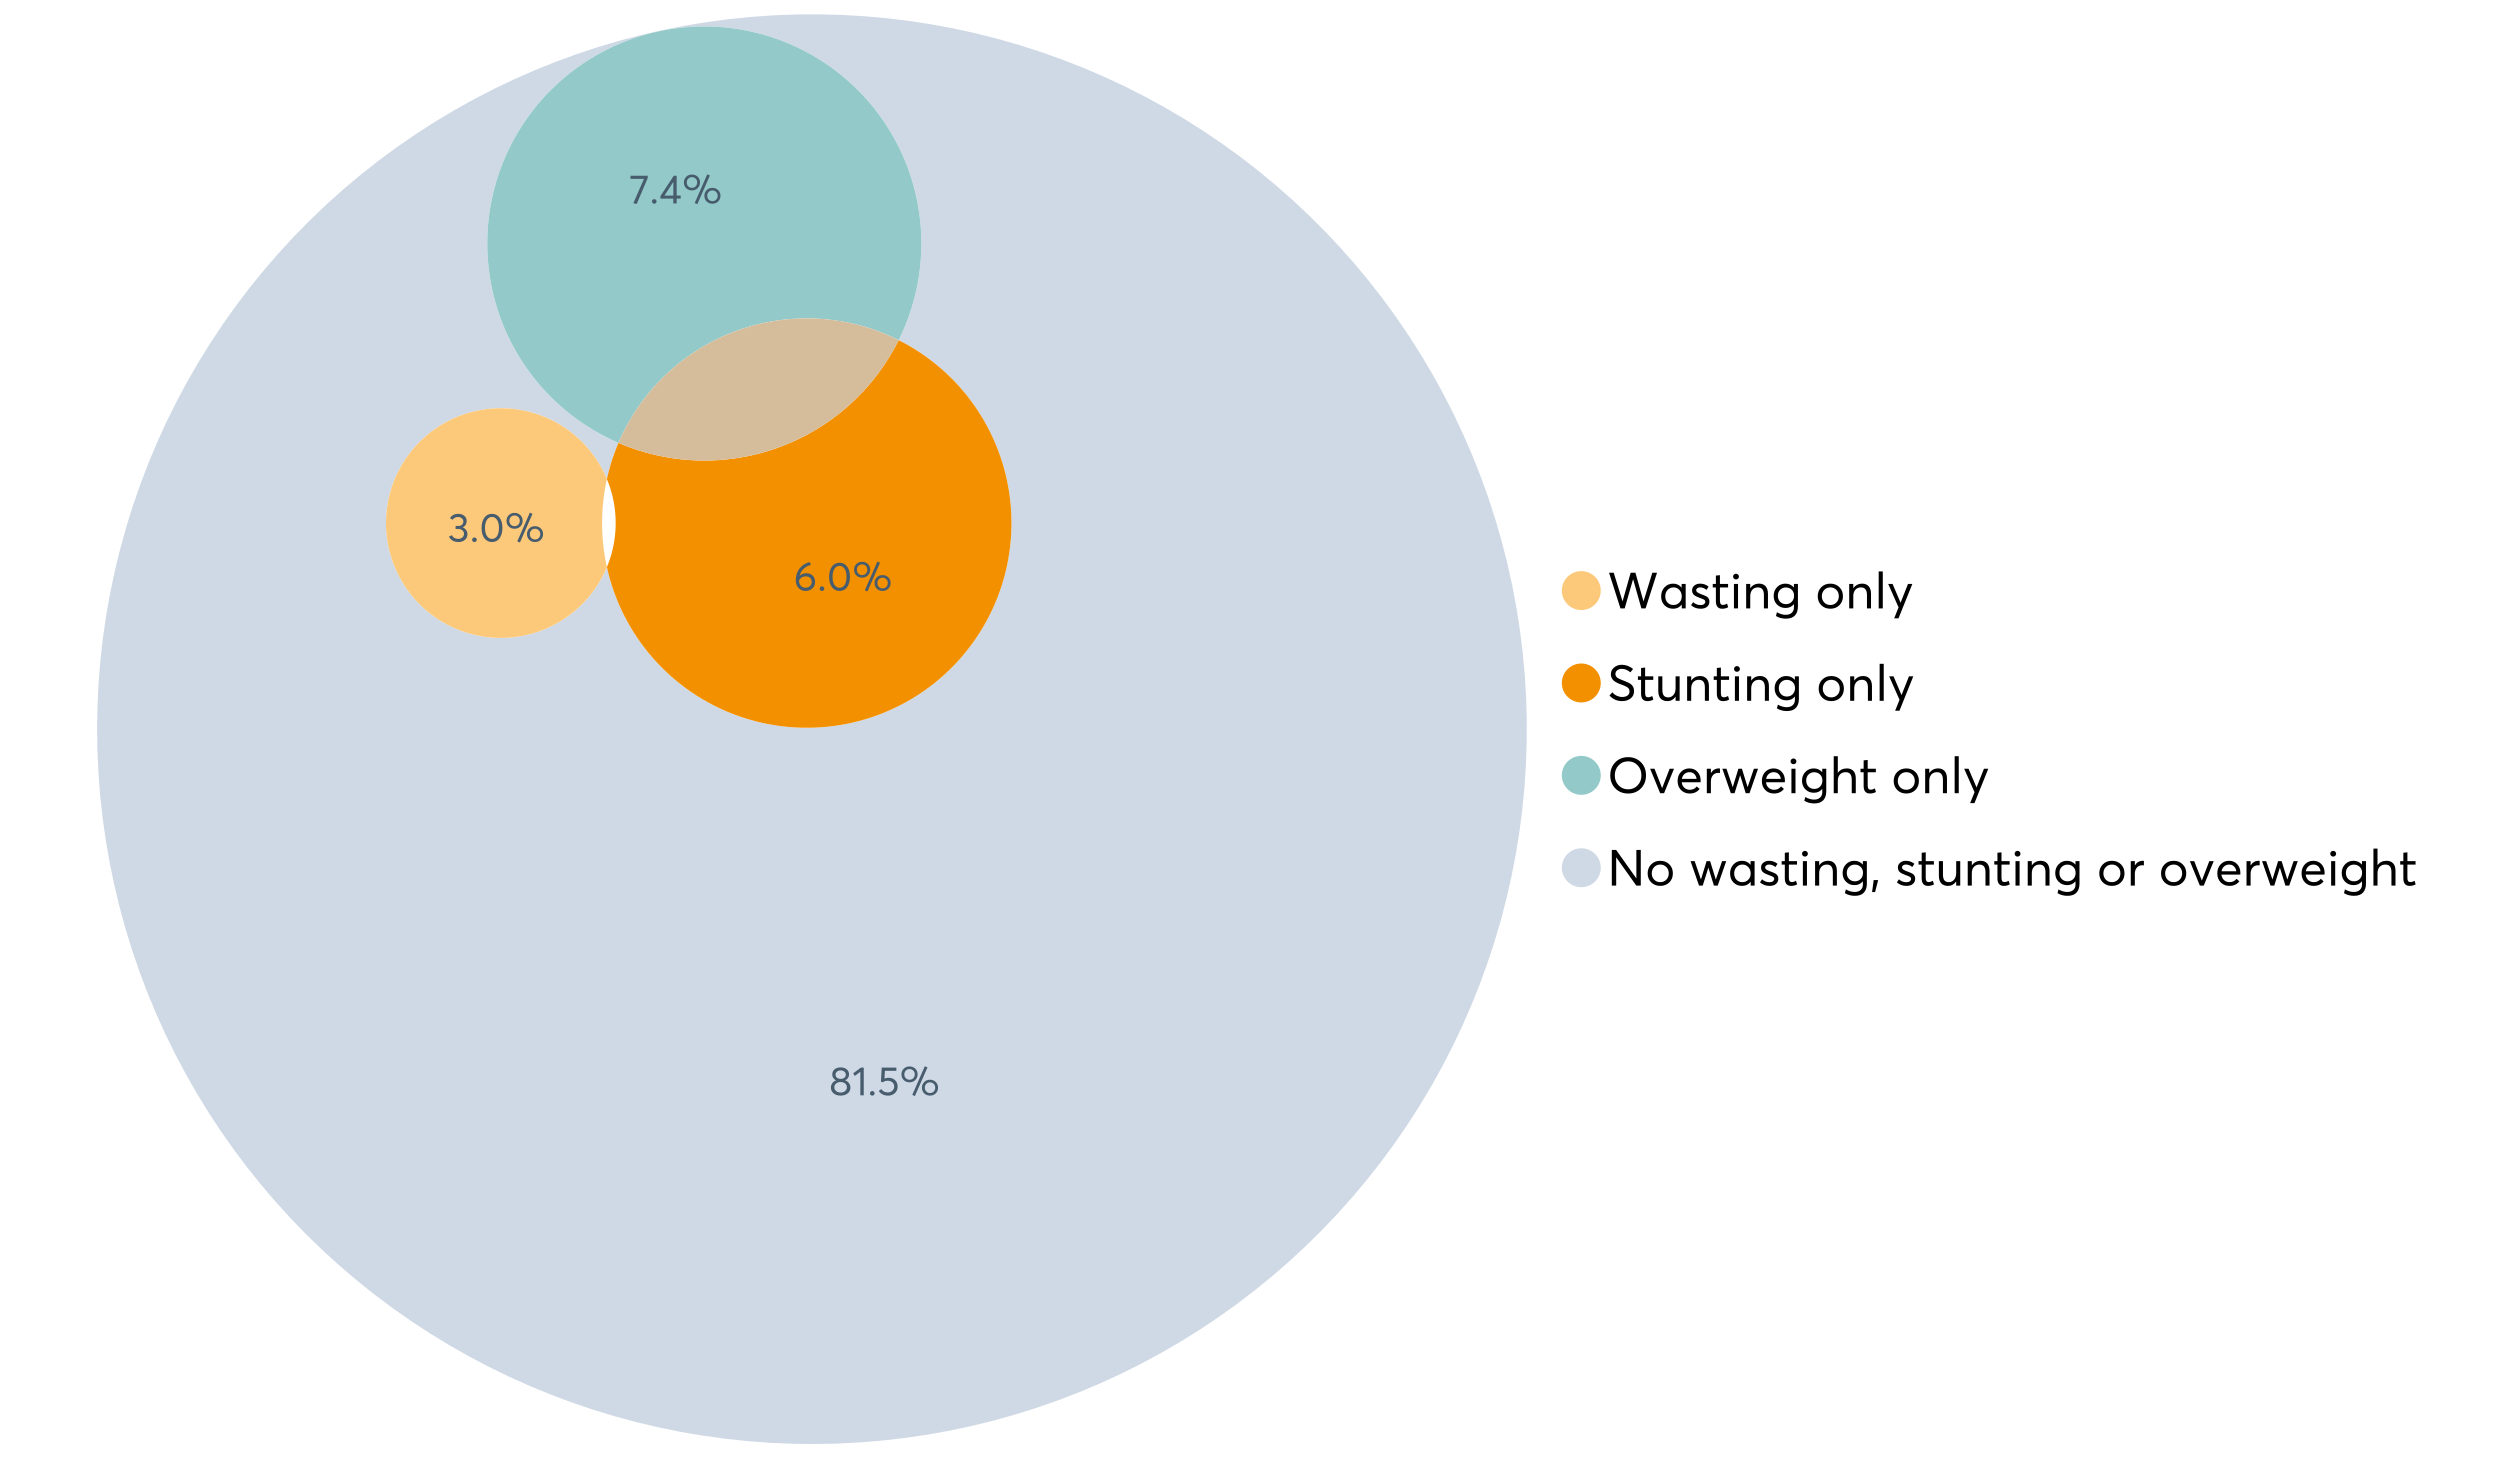 <?xml version="1.0" encoding="UTF-8"?>
<svg xmlns="http://www.w3.org/2000/svg" xmlns:xlink="http://www.w3.org/1999/xlink" width="1234.286pt" height="720pt" viewBox="0 0 1234.286 720" version="1.1">
<defs>
<g>
<symbol overflow="visible" id="glyph0-0">
<path style="stroke:none;" d=""/>
</symbol>
<symbol overflow="visible" id="glyph0-1">
<path style="stroke:none;" d="M 22.234 -17.609 L 24.547 -17.609 L 18.906 0 L 16.828 0 L 12.75 -14.438 L 12.734 -14.438 L 8.578 0 L 6.5 0 L 0.875 -17.609 L 3.172 -17.609 L 7.516 -3.547 L 7.562 -3.547 L 11.531 -17.609 L 13.891 -17.609 L 17.859 -3.5 L 17.891 -3.5 Z M 22.234 -17.609 "/>
</symbol>
<symbol overflow="visible" id="glyph0-2">
<path style="stroke:none;" d="M 11.297 -12.078 L 13.297 -12.078 L 13.297 0 L 11.359 0 L 11.359 -1.906 L 11.344 -1.906 C 10.312 -0.531 8.906 0.156 7.125 0.156 C 5.414 0.156 4 -0.406 2.875 -1.531 C 1.75 -2.656 1.188 -4.129 1.188 -5.953 C 1.188 -7.742 1.742 -9.238 2.859 -10.438 C 3.984 -11.633 5.395 -12.234 7.094 -12.234 C 8.812 -12.234 10.203 -11.578 11.266 -10.266 L 11.297 -10.266 Z M 7.297 -1.688 C 8.422 -1.688 9.379 -2.086 10.172 -2.891 C 10.961 -3.691 11.359 -4.711 11.359 -5.953 C 11.359 -7.191 10.973 -8.238 10.203 -9.094 C 9.441 -9.945 8.477 -10.375 7.312 -10.375 C 6.156 -10.375 5.18 -9.961 4.391 -9.141 C 3.609 -8.328 3.219 -7.266 3.219 -5.953 C 3.219 -4.711 3.594 -3.691 4.344 -2.891 C 5.102 -2.086 6.086 -1.688 7.297 -1.688 Z M 7.297 -1.688 "/>
</symbol>
<symbol overflow="visible" id="glyph0-3">
<path style="stroke:none;" d="M 5.609 0.156 C 3.734 0.156 2.156 -0.426 0.875 -1.594 L 1.906 -3.094 C 2.945 -2.133 4.18 -1.656 5.609 -1.656 C 6.305 -1.656 6.859 -1.812 7.266 -2.125 C 7.68 -2.445 7.891 -2.832 7.891 -3.281 C 7.891 -3.738 7.688 -4.086 7.281 -4.328 C 6.875 -4.566 6.164 -4.859 5.156 -5.203 C 5.094 -5.223 5.047 -5.242 5.016 -5.266 C 3.836 -5.672 2.938 -6.141 2.312 -6.672 C 1.695 -7.203 1.391 -7.973 1.391 -8.984 C 1.391 -9.91 1.766 -10.68 2.516 -11.297 C 3.266 -11.922 4.223 -12.234 5.391 -12.234 C 6.922 -12.234 8.301 -11.738 9.531 -10.75 L 8.484 -9.156 C 7.523 -9.977 6.457 -10.391 5.281 -10.391 C 4.801 -10.391 4.367 -10.258 3.984 -10 C 3.609 -9.738 3.422 -9.398 3.422 -8.984 C 3.422 -8.555 3.609 -8.207 3.984 -7.938 C 4.359 -7.676 4.93 -7.395 5.703 -7.094 C 5.836 -7.039 6.082 -6.945 6.438 -6.812 C 6.789 -6.688 7.023 -6.598 7.141 -6.547 C 7.254 -6.492 7.453 -6.406 7.734 -6.281 C 8.016 -6.164 8.207 -6.078 8.312 -6.016 C 8.414 -5.961 8.566 -5.867 8.766 -5.734 C 8.973 -5.598 9.113 -5.477 9.188 -5.375 C 9.258 -5.281 9.359 -5.148 9.484 -4.984 C 9.609 -4.816 9.695 -4.656 9.75 -4.5 C 9.801 -4.344 9.844 -4.16 9.875 -3.953 C 9.906 -3.742 9.922 -3.523 9.922 -3.297 C 9.922 -2.305 9.547 -1.484 8.797 -0.828 C 8.055 -0.172 6.992 0.156 5.609 0.156 Z M 5.609 0.156 "/>
</symbol>
<symbol overflow="visible" id="glyph0-4">
<path style="stroke:none;" d="M 5.328 0.156 C 3.234 0.156 2.188 -1.094 2.188 -3.594 L 2.188 -10.344 L 0.641 -10.344 L 0.641 -12.078 L 2.188 -12.078 L 2.188 -16.203 L 4.188 -16.422 L 4.188 -12.078 L 8.219 -12.078 L 8.219 -10.344 L 4.188 -10.344 L 4.188 -3.891 C 4.188 -3.148 4.297 -2.602 4.516 -2.25 C 4.742 -1.906 5.133 -1.734 5.688 -1.734 C 6.312 -1.734 6.988 -1.941 7.719 -2.359 L 8.266 -0.594 C 7.367 -0.094 6.391 0.156 5.328 0.156 Z M 5.328 0.156 "/>
</symbol>
<symbol overflow="visible" id="glyph0-5">
<path style="stroke:none;" d="M 3.094 -14.312 C 2.688 -14.312 2.344 -14.445 2.062 -14.719 C 1.789 -15 1.656 -15.336 1.656 -15.734 C 1.656 -16.129 1.789 -16.461 2.062 -16.734 C 2.344 -17.004 2.688 -17.141 3.094 -17.141 C 3.5 -17.141 3.844 -17 4.125 -16.719 C 4.406 -16.438 4.547 -16.109 4.547 -15.734 C 4.547 -15.336 4.406 -15 4.125 -14.719 C 3.844 -14.445 3.5 -14.312 3.094 -14.312 Z M 2.078 0 L 2.078 -12.078 L 4.094 -12.078 L 4.094 0 Z M 2.078 0 "/>
</symbol>
<symbol overflow="visible" id="glyph0-6">
<path style="stroke:none;" d="M 8.344 -12.234 C 9.676 -12.234 10.727 -11.805 11.5 -10.953 C 12.281 -10.098 12.672 -8.836 12.672 -7.172 L 12.672 0 L 10.672 0 L 10.672 -6.594 C 10.672 -9.113 9.688 -10.375 7.719 -10.375 C 6.562 -10.375 5.641 -9.988 4.953 -9.219 C 4.266 -8.445 3.922 -7.383 3.922 -6.031 L 3.922 0 L 1.906 0 L 1.906 -12.078 L 3.922 -12.078 L 3.922 -9.969 L 3.938 -9.969 C 5 -11.477 6.469 -12.234 8.344 -12.234 Z M 8.344 -12.234 "/>
</symbol>
<symbol overflow="visible" id="glyph0-7">
<path style="stroke:none;" d="M 11.094 -12.078 L 13.078 -12.078 L 13.078 -0.922 C 13.078 0.93 12.594 2.391 11.625 3.453 C 10.656 4.523 9.16 5.062 7.141 5.062 C 5.328 5.062 3.691 4.625 2.234 3.75 L 2.703 1.891 C 4.211 2.734 5.66 3.156 7.047 3.156 C 8.348 3.156 9.348 2.816 10.047 2.141 C 10.754 1.473 11.109 0.629 11.109 -0.391 L 11.109 -2.078 L 11.062 -2.078 C 10.051 -0.836 8.688 -0.219 6.969 -0.219 C 5.312 -0.219 3.922 -0.77 2.797 -1.875 C 1.672 -2.988 1.109 -4.43 1.109 -6.203 C 1.109 -7.922 1.66 -9.352 2.766 -10.5 C 3.867 -11.656 5.238 -12.234 6.875 -12.234 C 8.57 -12.234 9.961 -11.617 11.047 -10.391 L 11.094 -10.391 Z M 7.125 -2.109 C 8.332 -2.109 9.305 -2.5 10.047 -3.281 C 10.797 -4.07 11.172 -5.078 11.172 -6.297 C 11.172 -7.492 10.785 -8.469 10.016 -9.219 C 9.242 -9.969 8.281 -10.344 7.125 -10.344 C 5.977 -10.344 5.031 -9.957 4.281 -9.188 C 3.539 -8.426 3.172 -7.457 3.172 -6.281 C 3.172 -5.02 3.551 -4.008 4.312 -3.25 C 5.07 -2.488 6.008 -2.109 7.125 -2.109 Z M 7.125 -2.109 "/>
</symbol>
<symbol overflow="visible" id="glyph0-8">
<path style="stroke:none;" d=""/>
</symbol>
<symbol overflow="visible" id="glyph0-9">
<path style="stroke:none;" d="M 7.422 0.156 C 5.566 0.156 4.062 -0.43 2.906 -1.609 C 1.75 -2.785 1.172 -4.258 1.172 -6.031 C 1.172 -7.801 1.75 -9.273 2.906 -10.453 C 4.062 -11.641 5.566 -12.234 7.422 -12.234 C 9.203 -12.234 10.68 -11.656 11.859 -10.5 C 13.035 -9.344 13.625 -7.852 13.625 -6.031 C 13.625 -4.207 13.035 -2.719 11.859 -1.562 C 10.68 -0.414 9.203 0.156 7.422 0.156 Z M 7.422 -1.688 C 8.598 -1.688 9.586 -2.094 10.391 -2.906 C 11.191 -3.727 11.594 -4.77 11.594 -6.031 C 11.594 -7.301 11.191 -8.344 10.391 -9.156 C 9.598 -9.969 8.609 -10.375 7.422 -10.375 C 6.18 -10.375 5.164 -9.953 4.375 -9.109 C 3.594 -8.273 3.203 -7.242 3.203 -6.016 C 3.203 -4.797 3.594 -3.77 4.375 -2.938 C 5.164 -2.102 6.18 -1.688 7.422 -1.688 Z M 7.422 -1.688 "/>
</symbol>
<symbol overflow="visible" id="glyph0-10">
<path style="stroke:none;" d="M 2.078 0 L 2.078 -18.266 L 4.094 -18.266 L 4.094 0 Z M 2.078 0 "/>
</symbol>
<symbol overflow="visible" id="glyph0-11">
<path style="stroke:none;" d="M 10.344 -12.078 L 12.484 -12.078 L 5.656 4.906 L 3.516 4.906 L 5.688 -0.5 L 0.578 -12.078 L 2.734 -12.078 L 6.656 -2.875 L 6.703 -2.875 Z M 10.344 -12.078 "/>
</symbol>
<symbol overflow="visible" id="glyph0-12">
<path style="stroke:none;" d="M 7.344 0.156 C 4.875 0.156 2.789 -0.754 1.094 -2.578 L 2.484 -4.219 C 3.098 -3.457 3.844 -2.879 4.719 -2.484 C 5.594 -2.086 6.477 -1.891 7.375 -1.891 C 8.457 -1.891 9.328 -2.129 9.984 -2.609 C 10.641 -3.086 10.969 -3.75 10.969 -4.594 C 10.969 -5.051 10.891 -5.445 10.734 -5.781 C 10.578 -6.113 10.305 -6.406 9.922 -6.656 C 9.547 -6.914 9.176 -7.125 8.812 -7.281 C 8.457 -7.438 7.953 -7.641 7.297 -7.891 C 7.18 -7.941 7.086 -7.973 7.016 -7.984 C 6.367 -8.223 5.844 -8.426 5.438 -8.594 C 5.039 -8.77 4.582 -9.016 4.062 -9.328 C 3.539 -9.641 3.133 -9.957 2.844 -10.281 C 2.551 -10.602 2.297 -11.008 2.078 -11.5 C 1.867 -11.988 1.766 -12.531 1.766 -13.125 C 1.766 -14.438 2.285 -15.535 3.328 -16.422 C 4.367 -17.316 5.641 -17.773 7.141 -17.797 C 9.129 -17.797 10.992 -17.109 12.734 -15.734 L 11.406 -14.047 C 10.039 -15.203 8.617 -15.781 7.141 -15.781 C 6.285 -15.781 5.551 -15.551 4.938 -15.094 C 4.32 -14.645 4.016 -14.02 4.016 -13.219 C 4.016 -12.895 4.082 -12.594 4.219 -12.312 C 4.352 -12.039 4.5 -11.816 4.656 -11.641 C 4.82 -11.473 5.113 -11.281 5.531 -11.062 C 5.945 -10.852 6.273 -10.691 6.516 -10.578 C 6.754 -10.473 7.172 -10.305 7.766 -10.078 C 9.586 -9.379 10.785 -8.832 11.359 -8.438 C 12.598 -7.594 13.219 -6.383 13.219 -4.812 C 13.219 -3.258 12.645 -2.039 11.5 -1.156 C 10.352 -0.281 8.969 0.156 7.344 0.156 Z M 7.344 0.156 "/>
</symbol>
<symbol overflow="visible" id="glyph0-13">
<path style="stroke:none;" d="M 10.203 -12.078 L 12.203 -12.078 L 12.203 0 L 10.203 0 L 10.203 -2.016 L 10.172 -2.016 C 9.16 -0.566 7.836 0.156 6.203 0.156 C 4.766 0.156 3.645 -0.258 2.844 -1.094 C 2.051 -1.938 1.656 -3.203 1.656 -4.891 L 1.656 -12.078 L 3.672 -12.078 L 3.672 -5.453 C 3.672 -4.117 3.914 -3.156 4.406 -2.562 C 4.895 -1.977 5.633 -1.688 6.625 -1.688 C 7.613 -1.688 8.457 -2.094 9.156 -2.906 C 9.852 -3.727 10.203 -4.836 10.203 -6.234 Z M 10.203 -12.078 "/>
</symbol>
<symbol overflow="visible" id="glyph0-14">
<path style="stroke:none;" d="M 10.328 0.156 C 7.711 0.156 5.582 -0.691 3.938 -2.391 C 2.289 -4.086 1.469 -6.223 1.469 -8.797 C 1.469 -11.379 2.289 -13.523 3.938 -15.234 C 5.582 -16.941 7.711 -17.797 10.328 -17.797 C 12.836 -17.797 14.926 -16.961 16.594 -15.297 C 18.27 -13.629 19.109 -11.469 19.109 -8.812 C 19.109 -6.164 18.27 -4.008 16.594 -2.344 C 14.926 -0.676 12.836 0.156 10.328 0.156 Z M 10.328 -1.906 C 12.172 -1.906 13.719 -2.555 14.969 -3.859 C 16.219 -5.16 16.844 -6.812 16.844 -8.812 C 16.844 -10.82 16.219 -12.477 14.969 -13.781 C 13.719 -15.082 12.172 -15.734 10.328 -15.734 C 8.391 -15.734 6.801 -15.066 5.562 -13.734 C 4.32 -12.398 3.703 -10.754 3.703 -8.797 C 3.703 -6.848 4.32 -5.211 5.562 -3.891 C 6.801 -2.566 8.391 -1.906 10.328 -1.906 Z M 10.328 -1.906 "/>
</symbol>
<symbol overflow="visible" id="glyph0-15">
<path style="stroke:none;" d="M 10.203 -12.078 L 12.375 -12.078 L 7.469 0 L 5.531 0 L 0.594 -12.078 L 2.75 -12.078 L 6.469 -2.562 L 6.547 -2.562 Z M 10.203 -12.078 "/>
</symbol>
<symbol overflow="visible" id="glyph0-16">
<path style="stroke:none;" d="M 12.562 -6.234 C 12.562 -6.098 12.551 -5.922 12.531 -5.703 L 12.5 -5.406 L 3.203 -5.406 C 3.336 -4.281 3.77 -3.379 4.5 -2.703 C 5.238 -2.023 6.156 -1.688 7.25 -1.688 C 8.656 -1.688 9.785 -2.234 10.641 -3.328 L 12.062 -2.109 C 10.883 -0.598 9.254 0.156 7.172 0.156 C 5.43 0.156 3.992 -0.414 2.859 -1.562 C 1.734 -2.719 1.172 -4.207 1.172 -6.031 C 1.172 -7.832 1.719 -9.316 2.812 -10.484 C 3.914 -11.648 5.297 -12.234 6.953 -12.234 C 8.617 -12.234 9.969 -11.672 11 -10.547 C 12.039 -9.422 12.562 -7.984 12.562 -6.234 Z M 9.406 -9.469 C 8.789 -10.07 8.004 -10.375 7.047 -10.375 C 6.086 -10.375 5.266 -10.078 4.578 -9.484 C 3.891 -8.898 3.457 -8.098 3.281 -7.078 L 10.562 -7.078 C 10.406 -8.078 10.02 -8.875 9.406 -9.469 Z M 9.406 -9.469 "/>
</symbol>
<symbol overflow="visible" id="glyph0-17">
<path style="stroke:none;" d="M 7.891 -12.234 C 8.141 -12.234 8.305 -12.223 8.391 -12.203 L 8.391 -9.969 C 8.023 -10.008 7.758 -10.031 7.594 -10.031 C 6.469 -10.031 5.57 -9.641 4.906 -8.859 C 4.25 -8.078 3.922 -7.066 3.922 -5.828 L 3.922 0 L 1.906 0 L 1.906 -12.078 L 3.922 -12.078 L 3.922 -9.953 L 3.938 -9.953 C 4.883 -11.473 6.203 -12.234 7.891 -12.234 Z M 7.891 -12.234 "/>
</symbol>
<symbol overflow="visible" id="glyph0-18">
<path style="stroke:none;" d="M 16.297 -12.078 L 18.344 -12.078 L 14.141 0 L 12.25 0 L 9.531 -8.812 L 9.5 -8.812 L 6.75 0 L 4.906 0 L 0.719 -12.078 L 2.75 -12.078 L 5.828 -3.047 L 5.875 -3.047 L 8.641 -12.078 L 10.375 -12.078 L 13.172 -3.047 L 13.219 -3.047 Z M 16.297 -12.078 "/>
</symbol>
<symbol overflow="visible" id="glyph0-19">
<path style="stroke:none;" d="M 8.406 -12.234 C 9.781 -12.234 10.852 -11.816 11.625 -10.984 C 12.406 -10.16 12.797 -8.914 12.797 -7.25 L 12.797 0 L 10.797 0 L 10.797 -6.672 C 10.797 -9.141 9.812 -10.375 7.844 -10.375 C 6.633 -10.375 5.676 -9.992 4.969 -9.234 C 4.27 -8.473 3.922 -7.422 3.922 -6.078 L 3.922 0 L 1.906 0 L 1.906 -18.266 L 3.922 -18.266 L 3.922 -10.094 L 3.969 -10.094 C 4.977 -11.52 6.457 -12.234 8.406 -12.234 Z M 8.406 -12.234 "/>
</symbol>
<symbol overflow="visible" id="glyph0-20">
<path style="stroke:none;" d="M 14.359 -17.609 L 16.531 -17.609 L 16.531 0 L 14.312 0 L 4.438 -13.891 L 4.391 -13.891 L 4.391 0 L 2.234 0 L 2.234 -17.609 L 4.359 -17.609 L 14.312 -3.578 L 14.359 -3.578 Z M 14.359 -17.609 "/>
</symbol>
<symbol overflow="visible" id="glyph0-21">
<path style="stroke:none;" d="M 0.797 3.219 L 1.594 -2.734 L 3.797 -2.734 L 2.281 3.219 Z M 0.797 3.219 "/>
</symbol>
<symbol overflow="visible" id="glyph1-0">
<path style="stroke:none;" d=""/>
</symbol>
<symbol overflow="visible" id="glyph1-1">
<path style="stroke:none;" d="M 7.938 -7.422 C 8.719 -7.16 9.348 -6.711 9.828 -6.078 C 10.305 -5.441 10.547 -4.672 10.547 -3.766 C 10.547 -2.609 10.086 -1.672 9.172 -0.953 C 8.254 -0.234 7.102 0.125 5.719 0.125 C 4.32 0.125 3.172 -0.242 2.266 -0.984 C 1.367 -1.723 0.922 -2.648 0.922 -3.766 C 0.922 -4.672 1.16 -5.441 1.641 -6.078 C 2.117 -6.711 2.742 -7.16 3.516 -7.422 L 3.516 -7.438 C 3.004 -7.594 2.555 -7.938 2.172 -8.469 C 1.785 -9 1.594 -9.617 1.594 -10.328 C 1.594 -11.398 1.977 -12.25 2.75 -12.875 C 3.52 -13.5 4.508 -13.812 5.719 -13.812 C 6.957 -13.812 7.957 -13.492 8.719 -12.859 C 9.488 -12.223 9.875 -11.379 9.875 -10.328 C 9.875 -9.641 9.676 -9.023 9.281 -8.484 C 8.883 -7.941 8.438 -7.594 7.938 -7.438 Z M 5.719 -12.328 C 4.977 -12.328 4.375 -12.117 3.906 -11.703 C 3.438 -11.285 3.203 -10.785 3.203 -10.203 C 3.203 -9.578 3.438 -9.078 3.906 -8.703 C 4.375 -8.328 4.977 -8.141 5.719 -8.141 C 6.477 -8.141 7.094 -8.328 7.562 -8.703 C 8.039 -9.078 8.281 -9.578 8.281 -10.203 C 8.281 -10.816 8.035 -11.32 7.547 -11.719 C 7.055 -12.125 6.445 -12.328 5.719 -12.328 Z M 5.719 -1.391 C 6.633 -1.391 7.379 -1.641 7.953 -2.141 C 8.523 -2.641 8.812 -3.242 8.812 -3.953 C 8.812 -4.734 8.523 -5.363 7.953 -5.844 C 7.379 -6.332 6.633 -6.578 5.719 -6.578 C 4.789 -6.578 4.039 -6.332 3.469 -5.844 C 2.895 -5.363 2.609 -4.734 2.609 -3.953 C 2.609 -3.211 2.906 -2.598 3.5 -2.109 C 4.102 -1.629 4.844 -1.391 5.719 -1.391 Z M 5.719 -1.391 "/>
</symbol>
<symbol overflow="visible" id="glyph1-2">
<path style="stroke:none;" d="M 3.984 0 L 3.984 -11.656 L 1.25 -9.609 L 0.422 -10.859 L 4.266 -13.703 L 5.656 -13.703 L 5.656 0 Z M 3.984 0 "/>
</symbol>
<symbol overflow="visible" id="glyph1-3">
<path style="stroke:none;" d="M 2.406 0.125 C 2.07 0.125 1.797 0.016 1.578 -0.203 C 1.359 -0.422 1.25 -0.688 1.25 -1 C 1.25 -1.312 1.359 -1.578 1.578 -1.797 C 1.797 -2.023 2.07 -2.141 2.406 -2.141 C 2.719 -2.141 2.984 -2.023 3.203 -1.797 C 3.43 -1.578 3.547 -1.312 3.547 -1 C 3.547 -0.688 3.43 -0.422 3.203 -0.203 C 2.984 0.016 2.719 0.125 2.406 0.125 Z M 2.406 0.125 "/>
</symbol>
<symbol overflow="visible" id="glyph1-4">
<path style="stroke:none;" d="M 5.688 -8.688 C 6.945 -8.688 8 -8.289 8.844 -7.5 C 9.688 -6.707 10.109 -5.648 10.109 -4.328 C 10.109 -3.023 9.648 -1.953 8.734 -1.109 C 7.816 -0.273 6.688 0.141 5.344 0.141 C 4.395 0.141 3.52 -0.062 2.719 -0.469 C 1.914 -0.875 1.273 -1.438 0.797 -2.156 L 2.047 -3.109 C 2.367 -2.586 2.805 -2.176 3.359 -1.875 C 3.91 -1.582 4.531 -1.438 5.219 -1.438 C 6.113 -1.438 6.867 -1.711 7.484 -2.266 C 8.098 -2.816 8.406 -3.508 8.406 -4.344 C 8.406 -5.238 8.098 -5.941 7.484 -6.453 C 6.867 -6.961 6.125 -7.219 5.25 -7.219 C 4.207 -7.219 3.398 -6.961 2.828 -6.453 L 1.859 -6.766 L 2.25 -13.703 L 9.484 -13.703 L 9.484 -12.141 L 3.828 -12.141 L 3.609 -8.297 C 4.367 -8.555 5.062 -8.688 5.688 -8.688 Z M 5.688 -8.688 "/>
</symbol>
<symbol overflow="visible" id="glyph1-5">
<path style="stroke:none;" d="M 7.531 0.344 L 6.219 -0.219 L 12.422 -14.391 L 13.734 -13.812 Z M 4.859 -6.438 C 3.742 -6.438 2.801 -6.801 2.031 -7.531 C 1.27 -8.27 0.891 -9.223 0.891 -10.391 C 0.891 -11.473 1.258 -12.391 2 -13.141 C 2.738 -13.898 3.691 -14.281 4.859 -14.281 C 5.984 -14.281 6.93 -13.922 7.703 -13.203 C 8.473 -12.484 8.859 -11.547 8.859 -10.391 C 8.859 -9.285 8.484 -8.348 7.734 -7.578 C 6.992 -6.816 6.035 -6.438 4.859 -6.438 Z M 4.891 -7.719 C 5.641 -7.719 6.254 -7.973 6.734 -8.484 C 7.211 -8.992 7.453 -9.625 7.453 -10.375 C 7.453 -11.145 7.203 -11.77 6.703 -12.25 C 6.211 -12.738 5.609 -12.984 4.891 -12.984 C 4.129 -12.984 3.508 -12.734 3.031 -12.234 C 2.551 -11.734 2.312 -11.113 2.312 -10.375 C 2.312 -9.582 2.555 -8.941 3.047 -8.453 C 3.535 -7.961 4.148 -7.719 4.891 -7.719 Z M 14.969 0.125 C 13.852 0.125 12.91 -0.238 12.141 -0.969 C 11.379 -1.707 11 -2.656 11 -3.812 C 11 -4.895 11.367 -5.816 12.109 -6.578 C 12.859 -7.336 13.812 -7.719 14.969 -7.719 C 16.082 -7.719 17.023 -7.348 17.797 -6.609 C 18.566 -5.879 18.953 -4.945 18.953 -3.812 C 18.953 -2.707 18.582 -1.773 17.844 -1.016 C 17.113 -0.254 16.156 0.125 14.969 0.125 Z M 14.969 -1.156 C 15.738 -1.156 16.363 -1.406 16.844 -1.906 C 17.32 -2.414 17.562 -3.039 17.562 -3.781 C 17.562 -4.57 17.312 -5.207 16.812 -5.688 C 16.312 -6.176 15.695 -6.422 14.969 -6.422 C 14.219 -6.422 13.602 -6.164 13.125 -5.656 C 12.656 -5.156 12.422 -4.531 12.422 -3.781 C 12.422 -3.008 12.664 -2.379 13.156 -1.891 C 13.645 -1.398 14.25 -1.156 14.969 -1.156 Z M 14.969 -1.156 "/>
</symbol>
<symbol overflow="visible" id="glyph1-6">
<path style="stroke:none;" d="M 7.344 -7.094 C 8.07 -6.812 8.641 -6.375 9.047 -5.781 C 9.461 -5.188 9.672 -4.484 9.672 -3.672 C 9.672 -2.555 9.25 -1.645 8.406 -0.938 C 7.57 -0.227 6.52 0.125 5.25 0.125 C 4.113 0.125 3.133 -0.117 2.312 -0.609 C 1.5 -1.109 0.914 -1.77 0.562 -2.594 L 2.016 -3.266 C 2.555 -2.055 3.598 -1.453 5.141 -1.453 C 5.941 -1.453 6.613 -1.68 7.156 -2.141 C 7.695 -2.598 7.969 -3.191 7.969 -3.922 C 7.969 -4.617 7.707 -5.195 7.188 -5.656 C 6.676 -6.125 5.938 -6.359 4.969 -6.359 L 3.828 -6.359 L 3.828 -7.828 L 5.156 -7.828 C 5.988 -7.828 6.609 -8.035 7.016 -8.453 C 7.43 -8.867 7.641 -9.391 7.641 -10.016 C 7.641 -10.672 7.391 -11.203 6.891 -11.609 C 6.398 -12.023 5.789 -12.234 5.062 -12.234 C 3.883 -12.234 2.992 -11.789 2.391 -10.906 L 1.031 -11.641 C 1.406 -12.305 1.941 -12.832 2.641 -13.219 C 3.336 -13.613 4.16 -13.812 5.109 -13.812 C 6.316 -13.812 7.316 -13.488 8.109 -12.844 C 8.91 -12.195 9.312 -11.328 9.312 -10.234 C 9.312 -9.555 9.141 -8.941 8.797 -8.391 C 8.453 -7.836 7.969 -7.414 7.344 -7.125 Z M 7.344 -7.094 "/>
</symbol>
<symbol overflow="visible" id="glyph1-7">
<path style="stroke:none;" d="M 6.266 0.125 C 4.734 0.125 3.488 -0.488 2.531 -1.719 C 1.582 -2.945 1.109 -4.656 1.109 -6.844 C 1.109 -8.914 1.566 -10.594 2.484 -11.875 C 3.41 -13.164 4.672 -13.812 6.266 -13.812 C 7.785 -13.812 9.02 -13.195 9.969 -11.969 C 10.926 -10.738 11.406 -9.031 11.406 -6.844 C 11.406 -4.77 10.945 -3.086 10.031 -1.797 C 9.125 -0.516 7.867 0.125 6.266 0.125 Z M 6.266 -1.438 C 7.348 -1.438 8.191 -1.922 8.797 -2.891 C 9.398 -3.859 9.703 -5.176 9.703 -6.844 C 9.703 -8.551 9.383 -9.879 8.75 -10.828 C 8.125 -11.785 7.297 -12.266 6.266 -12.266 C 5.18 -12.266 4.332 -11.773 3.719 -10.797 C 3.113 -9.816 2.812 -8.5 2.812 -6.844 C 2.812 -5.133 3.125 -3.805 3.75 -2.859 C 4.383 -1.91 5.223 -1.438 6.266 -1.438 Z M 6.266 -1.438 "/>
</symbol>
<symbol overflow="visible" id="glyph1-8">
<path style="stroke:none;" d="M 6.375 -8.641 C 7.625 -8.641 8.645 -8.25 9.438 -7.469 C 10.238 -6.688 10.641 -5.625 10.641 -4.281 C 10.641 -3.02 10.191 -1.969 9.297 -1.125 C 8.398 -0.289 7.273 0.125 5.922 0.125 C 4.535 0.125 3.383 -0.363 2.469 -1.344 C 1.551 -2.332 1.094 -3.602 1.094 -5.156 C 1.094 -7.531 1.773 -9.535 3.141 -11.172 C 4.516 -12.805 6.156 -13.785 8.062 -14.109 L 8.547 -12.688 C 7.223 -12.375 6.062 -11.77 5.062 -10.875 C 4.062 -9.988 3.379 -8.836 3.016 -7.422 L 3.031 -7.422 C 3.914 -8.234 5.031 -8.641 6.375 -8.641 Z M 5.906 -1.453 C 6.801 -1.453 7.535 -1.727 8.109 -2.281 C 8.68 -2.832 8.969 -3.508 8.969 -4.312 C 8.969 -5.145 8.695 -5.812 8.156 -6.312 C 7.625 -6.82 6.906 -7.078 6 -7.078 C 5.281 -7.078 4.641 -6.895 4.078 -6.531 C 3.516 -6.176 3.066 -5.734 2.734 -5.203 L 2.734 -5.062 C 2.734 -3.988 3.023 -3.117 3.609 -2.453 C 4.203 -1.785 4.969 -1.453 5.906 -1.453 Z M 5.906 -1.453 "/>
</symbol>
<symbol overflow="visible" id="glyph1-9">
<path style="stroke:none;" d="M 0.531 -13.703 L 9.016 -13.703 L 9.016 -12.516 L 3.594 0.234 L 1.906 -0.094 L 7.156 -12.141 L 0.531 -12.141 Z M 0.531 -13.703 "/>
</symbol>
<symbol overflow="visible" id="glyph1-10">
<path style="stroke:none;" d="M 6.984 0 L 6.984 -2.406 L 0.625 -2.406 L 0.625 -3.609 L 7.234 -13.703 L 8.656 -13.703 L 8.656 -3.922 L 10.641 -3.922 L 10.641 -2.406 L 8.656 -2.406 L 8.656 0 Z M 2.625 -3.891 L 7.016 -3.891 L 7.016 -10.641 Z M 2.625 -3.891 "/>
</symbol>
</g>
</defs>
<g id="surface64620">
<path style=" stroke:none;fill-rule:nonzero;fill:rgb(98.824%,78.824%,47.843%);fill-opacity:1;" d="M 790.324 291.582 C 790.324 296.891 786.02 301.195 780.711 301.195 C 775.398 301.195 771.094 296.891 771.094 291.582 C 771.094 286.273 775.398 281.969 780.711 281.969 C 786.02 281.969 790.324 286.273 790.324 291.582 "/>
<g style="fill:rgb(0%,0%,0%);fill-opacity:1;">
  <use xlink:href="#glyph0-1" x="793.543" y="300.387"/>
  <use xlink:href="#glyph0-2" x="818.944" y="300.387"/>
  <use xlink:href="#glyph0-3" x="834.026" y="300.387"/>
  <use xlink:href="#glyph0-4" x="844.965" y="300.387"/>
  <use xlink:href="#glyph0-5" x="853.994" y="300.387"/>
  <use xlink:href="#glyph0-6" x="860.195" y="300.387"/>
  <use xlink:href="#glyph0-7" x="874.583" y="300.387"/>
  <use xlink:href="#glyph0-8" x="889.441" y="300.387"/>
  <use xlink:href="#glyph0-9" x="896.263" y="300.387"/>
  <use xlink:href="#glyph0-6" x="911.072" y="300.387"/>
  <use xlink:href="#glyph0-10" x="925.459" y="300.387"/>
  <use xlink:href="#glyph0-11" x="931.66" y="300.387"/>
</g>
<path style=" stroke:none;fill-rule:nonzero;fill:rgb(95.294%,56.471%,0%);fill-opacity:1;" d="M 790.324 337.195 C 790.324 342.504 786.02 346.809 780.711 346.809 C 775.398 346.809 771.094 342.504 771.094 337.195 C 771.094 331.883 775.398 327.578 780.711 327.578 C 786.02 327.578 790.324 331.883 790.324 337.195 "/>
<g style="fill:rgb(0%,0%,0%);fill-opacity:1;">
  <use xlink:href="#glyph0-12" x="793.543" y="346"/>
  <use xlink:href="#glyph0-4" x="808.029" y="346"/>
  <use xlink:href="#glyph0-13" x="817.059" y="346"/>
  <use xlink:href="#glyph0-6" x="831.049" y="346"/>
  <use xlink:href="#glyph0-4" x="845.436" y="346"/>
  <use xlink:href="#glyph0-5" x="854.465" y="346"/>
  <use xlink:href="#glyph0-6" x="860.667" y="346"/>
  <use xlink:href="#glyph0-7" x="875.054" y="346"/>
  <use xlink:href="#glyph0-8" x="889.913" y="346"/>
  <use xlink:href="#glyph0-9" x="896.734" y="346"/>
  <use xlink:href="#glyph0-6" x="911.543" y="346"/>
  <use xlink:href="#glyph0-10" x="925.93" y="346"/>
  <use xlink:href="#glyph0-11" x="932.132" y="346"/>
</g>
<path style=" stroke:none;fill-rule:nonzero;fill:rgb(57.647%,79.216%,78.824%);fill-opacity:1;" d="M 790.324 382.805 C 790.324 388.117 786.02 392.422 780.711 392.422 C 775.398 392.422 771.094 388.117 771.094 382.805 C 771.094 377.496 775.398 373.191 780.711 373.191 C 786.02 373.191 790.324 377.496 790.324 382.805 "/>
<g style="fill:rgb(0%,0%,0%);fill-opacity:1;">
  <use xlink:href="#glyph0-14" x="793.543" y="391.613"/>
  <use xlink:href="#glyph0-15" x="814.107" y="391.613"/>
  <use xlink:href="#glyph0-16" x="827.08" y="391.613"/>
  <use xlink:href="#glyph0-17" x="840.773" y="391.613"/>
  <use xlink:href="#glyph0-18" x="849.628" y="391.613"/>
  <use xlink:href="#glyph0-16" x="868.679" y="391.613"/>
  <use xlink:href="#glyph0-5" x="882.372" y="391.613"/>
  <use xlink:href="#glyph0-7" x="888.573" y="391.613"/>
  <use xlink:href="#glyph0-19" x="903.432" y="391.613"/>
  <use xlink:href="#glyph0-4" x="917.918" y="391.613"/>
  <use xlink:href="#glyph0-8" x="926.947" y="391.613"/>
  <use xlink:href="#glyph0-9" x="933.769" y="391.613"/>
  <use xlink:href="#glyph0-6" x="948.578" y="391.613"/>
  <use xlink:href="#glyph0-10" x="962.965" y="391.613"/>
  <use xlink:href="#glyph0-11" x="969.166" y="391.613"/>
</g>
<path style=" stroke:none;fill-rule:nonzero;fill:rgb(81.176%,85.098%,89.804%);fill-opacity:1;" d="M 790.324 428.418 C 790.324 433.727 786.02 438.031 780.711 438.031 C 775.398 438.031 771.094 433.727 771.094 428.418 C 771.094 423.109 775.398 418.805 780.711 418.805 C 786.02 418.805 790.324 423.109 790.324 428.418 "/>
<g style="fill:rgb(0%,0%,0%);fill-opacity:1;">
  <use xlink:href="#glyph0-20" x="793.543" y="437.223"/>
  <use xlink:href="#glyph0-9" x="812.296" y="437.223"/>
  <use xlink:href="#glyph0-8" x="827.105" y="437.223"/>
  <use xlink:href="#glyph0-18" x="833.926" y="437.223"/>
  <use xlink:href="#glyph0-2" x="852.977" y="437.223"/>
  <use xlink:href="#glyph0-3" x="868.059" y="437.223"/>
  <use xlink:href="#glyph0-4" x="878.998" y="437.223"/>
  <use xlink:href="#glyph0-5" x="888.027" y="437.223"/>
  <use xlink:href="#glyph0-6" x="894.229" y="437.223"/>
  <use xlink:href="#glyph0-7" x="908.616" y="437.223"/>
  <use xlink:href="#glyph0-21" x="923.474" y="437.223"/>
  <use xlink:href="#glyph0-8" x="928.808" y="437.223"/>
  <use xlink:href="#glyph0-3" x="935.629" y="437.223"/>
  <use xlink:href="#glyph0-4" x="946.568" y="437.223"/>
  <use xlink:href="#glyph0-13" x="955.598" y="437.223"/>
  <use xlink:href="#glyph0-6" x="969.588" y="437.223"/>
  <use xlink:href="#glyph0-4" x="983.975" y="437.223"/>
  <use xlink:href="#glyph0-5" x="993.004" y="437.223"/>
  <use xlink:href="#glyph0-6" x="999.206" y="437.223"/>
  <use xlink:href="#glyph0-7" x="1013.593" y="437.223"/>
  <use xlink:href="#glyph0-8" x="1028.452" y="437.223"/>
  <use xlink:href="#glyph0-9" x="1035.273" y="437.223"/>
  <use xlink:href="#glyph0-17" x="1050.082" y="437.223"/>
  <use xlink:href="#glyph0-8" x="1058.938" y="437.223"/>
  <use xlink:href="#glyph0-9" x="1065.759" y="437.223"/>
  <use xlink:href="#glyph0-15" x="1080.568" y="437.223"/>
  <use xlink:href="#glyph0-16" x="1093.541" y="437.223"/>
  <use xlink:href="#glyph0-17" x="1107.234" y="437.223"/>
  <use xlink:href="#glyph0-18" x="1116.09" y="437.223"/>
  <use xlink:href="#glyph0-16" x="1135.14" y="437.223"/>
  <use xlink:href="#glyph0-5" x="1148.833" y="437.223"/>
  <use xlink:href="#glyph0-7" x="1155.034" y="437.223"/>
  <use xlink:href="#glyph0-19" x="1169.893" y="437.223"/>
  <use xlink:href="#glyph0-4" x="1184.379" y="437.223"/>
</g>
<path style=" stroke:none;fill-rule:nonzero;fill:rgb(81.176%,85.098%,89.804%);fill-opacity:1;" d="M 413.793 712.703 L 424.922 712.121 L 436.023 711.188 L 447.094 709.902 L 458.117 708.27 L 469.082 706.289 L 479.98 703.961 L 490.801 701.293 L 501.527 698.285 L 512.156 694.938 L 522.676 691.258 L 533.074 687.25 L 543.336 682.914 L 553.461 678.254 L 563.43 673.277 L 573.238 667.992 L 582.875 662.395 L 592.332 656.5 L 601.598 650.309 L 610.66 643.828 L 619.516 637.062 L 628.156 630.023 L 636.566 622.715 L 644.742 615.141 L 652.676 607.316 L 660.355 599.246 L 667.781 590.934 L 674.938 582.395 L 681.82 573.629 L 688.426 564.656 L 694.742 555.477 L 700.766 546.102 L 706.492 536.543 L 711.914 526.805 L 717.023 516.902 L 721.82 506.844 L 726.293 496.641 L 730.445 486.301 L 734.27 475.832 L 737.758 465.25 L 740.914 454.562 L 743.73 443.781 L 746.203 432.914 L 748.332 421.977 L 750.117 410.977 L 751.551 399.926 L 752.637 388.836 L 753.371 377.719 L 753.758 366.582 L 753.789 355.438 L 753.469 344.301 L 752.797 333.176 L 751.773 322.082 L 750.402 311.023 L 748.684 300.012 L 746.617 289.062 L 744.203 278.184 L 741.449 267.387 L 738.355 256.68 L 734.926 246.078 L 731.164 235.59 L 727.07 225.227 L 722.656 214.996 L 717.918 204.91 L 712.863 194.977 L 707.496 185.211 L 701.828 175.617 L 695.855 166.211 L 689.59 156.996 L 683.039 147.98 L 676.207 139.18 L 669.098 130.598 L 661.723 122.246 L 654.086 114.129 L 646.199 106.258 L 638.066 98.641 L 629.695 91.281 L 621.098 84.191 L 612.281 77.379 L 603.254 70.844 L 594.027 64.602 L 584.605 58.652 L 575 53 L 565.223 47.656 L 555.281 42.625 L 545.184 37.91 L 534.945 33.512 L 524.57 29.445 L 514.074 25.703 L 503.465 22.297 L 492.75 19.227 L 481.949 16.496 L 471.062 14.109 L 460.109 12.066 L 449.098 10.367 L 438.035 9.02 L 426.938 8.023 L 415.812 7.375 L 404.672 7.078 L 393.531 7.137 L 382.395 7.543 L 371.277 8.301 L 360.188 9.41 L 349.141 10.871 L 338.145 12.68 L 327.211 14.832 L 316.352 17.328 L 305.578 20.168 L 294.898 23.348 L 284.32 26.859 L 273.863 30.707 L 263.531 34.879 L 253.336 39.375 L 243.289 44.195 L 233.398 49.328 L 223.672 54.77 L 214.125 60.516 L 204.766 66.559 L 195.598 72.895 L 186.637 79.52 L 177.891 86.422 L 169.363 93.598 L 161.07 101.039 L 153.016 108.738 L 145.207 116.688 L 137.652 124.883 L 130.363 133.309 L 123.34 141.961 L 116.594 150.832 L 110.133 159.91 L 103.961 169.188 L 98.086 178.656 L 92.512 188.305 L 87.246 198.125 L 82.293 208.105 L 77.656 218.238 L 73.344 228.516 L 69.355 238.918 L 65.699 249.445 L 62.375 260.082 L 59.391 270.816 L 56.742 281.641 L 54.441 292.547 L 52.484 303.516 L 50.875 314.543 L 49.613 325.613 L 48.703 336.719 L 48.145 347.848 L 47.938 358.988 L 48.082 370.133 L 48.578 381.266 L 49.422 392.375 L 50.621 403.453 L 52.168 414.488 L 54.062 425.469 L 56.301 436.387 L 58.883 447.227 L 61.809 457.98 L 65.07 468.633 L 68.668 479.18 L 72.594 489.609 L 76.852 499.906 L 81.43 510.066 L 86.324 520.078 L 91.535 529.926 L 97.055 539.605 L 102.875 549.109 L 108.992 558.422 L 115.402 567.539 L 122.098 576.445 L 129.066 585.141 L 136.312 593.609 L 143.816 601.844 L 151.582 609.836 L 159.59 617.582 L 167.844 625.07 L 176.328 632.297 L 185.035 639.25 L 193.957 645.922 L 203.086 652.312 L 212.414 658.41 L 221.93 664.211 L 231.621 669.711 L 241.484 674.898 L 251.504 679.773 L 261.672 684.328 L 271.98 688.562 L 282.418 692.469 L 292.973 696.043 L 303.633 699.281 L 314.391 702.18 L 325.238 704.742 L 336.16 706.957 L 347.145 708.828 L 358.184 710.348 L 369.266 711.523 L 380.375 712.344 L 391.508 712.816 L 402.652 712.938 Z M 395.641 359.273 L 392.453 359.137 L 389.27 358.902 L 386.098 358.566 L 382.938 358.129 L 379.793 357.594 L 376.664 356.961 L 373.559 356.227 L 370.477 355.398 L 367.426 354.469 L 364.402 353.445 L 361.414 352.328 L 358.465 351.117 L 355.551 349.812 L 352.684 348.414 L 349.859 346.93 L 347.082 345.355 L 344.359 343.695 L 341.688 341.949 L 339.074 340.117 L 336.52 338.207 L 334.027 336.215 L 331.598 334.148 L 329.234 332.004 L 326.941 329.785 L 324.719 327.496 L 322.566 325.141 L 320.496 322.715 L 318.496 320.227 L 316.582 317.676 L 314.746 315.062 L 312.996 312.398 L 311.328 309.676 L 309.746 306.906 L 308.254 304.086 L 306.852 301.219 L 305.543 298.309 L 304.324 295.359 L 303.199 292.375 L 302.168 289.355 L 301.234 286.305 L 300.398 283.227 L 299.66 280.121 L 299.629 279.977 L 299.539 280.199 L 298.82 281.84 L 298.051 283.453 L 297.23 285.047 L 296.359 286.609 L 295.438 288.145 L 294.473 289.652 L 293.457 291.125 L 292.395 292.566 L 291.289 293.977 L 290.141 295.348 L 288.949 296.684 L 287.715 297.98 L 286.438 299.234 L 285.125 300.453 L 283.773 301.625 L 282.387 302.758 L 280.965 303.844 L 279.508 304.887 L 278.02 305.879 L 276.5 306.828 L 274.953 307.727 L 273.379 308.574 L 271.777 309.375 L 270.148 310.121 L 268.5 310.82 L 266.832 311.465 L 265.141 312.055 L 263.434 312.594 L 261.711 313.074 L 259.973 313.504 L 258.223 313.879 L 256.461 314.195 L 254.688 314.457 L 252.91 314.664 L 251.125 314.816 L 249.34 314.91 L 247.551 314.945 L 245.758 314.926 L 243.973 314.852 L 242.188 314.719 L 240.406 314.531 L 238.633 314.285 L 236.867 313.984 L 235.113 313.629 L 233.371 313.219 L 231.645 312.75 L 229.93 312.23 L 228.234 311.656 L 226.559 311.031 L 224.902 310.352 L 223.27 309.617 L 221.66 308.836 L 220.074 308 L 218.516 307.117 L 216.988 306.188 L 215.492 305.207 L 214.023 304.18 L 212.59 303.109 L 211.191 301.992 L 209.828 300.832 L 208.504 299.629 L 207.215 298.383 L 205.969 297.098 L 204.762 295.777 L 203.602 294.414 L 202.48 293.02 L 201.406 291.59 L 200.375 290.125 L 199.391 288.629 L 198.457 287.102 L 197.57 285.547 L 196.734 283.965 L 195.945 282.355 L 195.211 280.723 L 194.527 279.07 L 193.898 277.395 L 193.32 275.699 L 192.797 273.988 L 192.324 272.262 L 191.91 270.52 L 191.551 268.766 L 191.246 267.004 L 191 265.23 L 190.805 263.449 L 190.668 261.664 L 190.59 259.875 L 190.566 258.086 L 190.602 256.297 L 190.691 254.508 L 190.836 252.727 L 191.039 250.945 L 191.297 249.176 L 191.613 247.414 L 191.98 245.66 L 192.406 243.922 L 192.887 242.199 L 193.422 240.488 L 194.008 238.797 L 194.648 237.125 L 195.34 235.477 L 196.086 233.848 L 196.883 232.246 L 197.727 230.668 L 198.625 229.117 L 199.566 227.598 L 200.559 226.105 L 201.598 224.648 L 202.68 223.223 L 203.809 221.832 L 204.98 220.48 L 206.191 219.164 L 207.445 217.887 L 208.742 216.648 L 210.074 215.453 L 211.441 214.301 L 212.848 213.191 L 214.289 212.129 L 215.762 211.109 L 217.266 210.141 L 218.797 209.215 L 220.359 208.34 L 221.949 207.516 L 223.562 206.742 L 225.199 206.02 L 226.859 205.352 L 228.539 204.734 L 230.238 204.168 L 231.953 203.656 L 233.688 203.203 L 235.43 202.801 L 237.188 202.453 L 238.953 202.164 L 240.727 201.93 L 242.508 201.75 L 244.293 201.629 L 246.082 201.562 L 247.875 201.555 L 249.664 201.602 L 251.449 201.707 L 253.234 201.867 L 255.012 202.082 L 256.781 202.355 L 258.539 202.684 L 260.289 203.066 L 262.023 203.508 L 263.742 204 L 265.449 204.547 L 267.133 205.148 L 268.801 205.801 L 270.445 206.508 L 272.066 207.266 L 273.664 208.074 L 275.234 208.934 L 276.777 209.84 L 278.293 210.797 L 279.773 211.797 L 281.227 212.848 L 282.641 213.941 L 284.023 215.082 L 285.367 216.262 L 286.672 217.488 L 287.941 218.75 L 289.168 220.055 L 290.352 221.398 L 291.492 222.777 L 292.59 224.191 L 293.645 225.637 L 294.648 227.117 L 295.609 228.629 L 296.52 230.172 L 297.383 231.738 L 298.195 233.336 L 298.957 234.957 L 299.633 236.527 L 299.785 235.812 L 300.543 232.715 L 301.398 229.641 L 302.348 226.594 L 303.395 223.578 L 304.539 220.602 L 305.359 218.648 L 302.375 217.312 L 299.332 215.832 L 296.336 214.254 L 293.395 212.586 L 290.508 210.824 L 287.676 208.973 L 284.902 207.035 L 282.195 205.008 L 279.551 202.895 L 276.973 200.703 L 274.469 198.43 L 272.035 196.078 L 269.68 193.648 L 267.398 191.148 L 265.199 188.578 L 263.086 185.938 L 261.051 183.234 L 259.105 180.465 L 257.246 177.641 L 255.48 174.754 L 253.805 171.816 L 252.223 168.824 L 250.738 165.785 L 249.348 162.699 L 248.055 159.574 L 246.863 156.406 L 245.77 153.203 L 244.781 149.969 L 243.891 146.707 L 243.105 143.414 L 242.426 140.102 L 241.852 136.766 L 241.383 133.414 L 241.02 130.051 L 240.762 126.68 L 240.613 123.297 L 240.566 119.914 L 240.633 116.531 L 240.801 113.152 L 241.078 109.781 L 241.461 106.418 L 241.949 103.07 L 242.543 99.742 L 243.242 96.43 L 244.047 93.145 L 244.953 89.883 L 245.961 86.656 L 247.07 83.461 L 248.281 80.301 L 249.59 77.18 L 251 74.105 L 252.504 71.074 L 254.102 68.094 L 255.793 65.164 L 257.578 62.289 L 259.453 59.469 L 261.414 56.715 L 263.461 54.02 L 265.594 51.395 L 267.809 48.836 L 270.102 46.348 L 272.473 43.934 L 274.918 41.598 L 277.438 39.336 L 280.023 37.16 L 282.68 35.062 L 285.402 33.051 L 288.184 31.129 L 291.027 29.293 L 293.926 27.547 L 296.879 25.895 L 299.879 24.336 L 302.93 22.875 L 306.027 21.508 L 309.164 20.242 L 312.34 19.074 L 315.551 18.008 L 318.793 17.043 L 322.062 16.18 L 325.359 15.422 L 328.68 14.77 L 332.02 14.219 L 335.375 13.777 L 338.738 13.441 L 342.117 13.211 L 345.496 13.086 L 348.879 13.07 L 352.262 13.16 L 355.641 13.355 L 359.008 13.656 L 362.367 14.066 L 365.711 14.582 L 369.039 15.203 L 372.344 15.926 L 375.621 16.758 L 378.875 17.688 L 382.094 18.723 L 385.281 19.859 L 388.434 21.094 L 391.543 22.43 L 394.605 23.859 L 397.625 25.387 L 400.594 27.012 L 403.512 28.727 L 406.371 30.531 L 409.172 32.43 L 411.914 34.414 L 414.59 36.48 L 417.199 38.633 L 419.742 40.867 L 422.211 43.18 L 424.605 45.57 L 426.926 48.035 L 429.164 50.57 L 431.32 53.176 L 433.398 55.848 L 435.387 58.586 L 437.289 61.383 L 439.102 64.238 L 440.824 67.152 L 442.453 70.117 L 443.984 73.133 L 445.426 76.195 L 446.766 79.301 L 448.008 82.449 L 449.152 85.633 L 450.191 88.852 L 451.133 92.102 L 451.969 95.379 L 452.699 98.684 L 453.328 102.008 L 453.848 105.352 L 454.266 108.707 L 454.578 112.078 L 454.781 115.453 L 454.879 118.836 L 454.867 122.219 L 454.75 125.602 L 454.527 128.977 L 454.199 132.344 L 453.762 135.699 L 453.223 139.039 L 452.574 142.359 L 451.824 145.66 L 450.969 148.934 L 450.012 152.176 L 448.949 155.391 L 447.789 158.57 L 446.531 161.707 L 445.172 164.805 L 443.715 167.859 L 443.668 167.949 L 445.379 168.816 L 448.18 170.344 L 450.93 171.961 L 453.629 173.668 L 456.27 175.453 L 458.855 177.324 L 461.379 179.277 L 463.84 181.305 L 466.238 183.414 L 468.566 185.594 L 470.824 187.848 L 473.012 190.172 L 475.121 192.562 L 477.16 195.02 L 479.113 197.539 L 480.992 200.121 L 482.785 202.762 L 484.496 205.453 L 486.117 208.199 L 487.656 210.996 L 489.102 213.84 L 490.457 216.73 L 491.723 219.66 L 492.895 222.625 L 493.973 225.629 L 494.953 228.664 L 495.84 231.73 L 496.629 234.824 L 497.32 237.938 L 497.91 241.074 L 498.402 244.227 L 498.797 247.391 L 499.09 250.57 L 499.281 253.754 L 499.371 256.941 L 499.363 260.133 L 499.254 263.324 L 499.043 266.508 L 498.734 269.684 L 498.32 272.848 L 497.812 275.996 L 497.203 279.129 L 496.492 282.238 L 495.688 285.324 L 494.785 288.387 L 493.785 291.414 L 492.688 294.414 L 491.5 297.375 L 490.219 300.297 L 488.848 303.176 L 487.383 306.012 L 485.832 308.801 L 484.191 311.535 L 482.465 314.219 L 480.656 316.848 L 478.766 319.418 L 476.797 321.93 L 474.746 324.375 L 472.621 326.754 L 470.422 329.062 L 468.148 331.305 L 465.809 333.473 L 463.398 335.566 L 460.926 337.582 L 458.391 339.52 L 455.797 341.375 L 453.141 343.148 L 450.434 344.836 L 447.676 346.438 L 444.867 347.953 L 442.012 349.375 L 439.113 350.711 L 436.176 351.953 L 433.199 353.102 L 430.188 354.152 L 427.141 355.113 L 424.07 355.973 L 420.973 356.738 L 417.852 357.402 L 414.711 357.969 L 411.555 358.438 L 408.387 358.805 L 405.207 359.074 L 402.02 359.242 L 398.832 359.309 Z M 395.641 359.273 "/>
<path style=" stroke:none;fill-rule:nonzero;fill:rgb(98.824%,78.824%,47.843%);fill-opacity:1;" d="M 249.34 314.91 L 251.125 314.816 L 252.91 314.664 L 254.688 314.457 L 256.461 314.195 L 258.223 313.879 L 259.973 313.504 L 261.711 313.074 L 263.434 312.594 L 265.141 312.055 L 266.832 311.465 L 268.5 310.82 L 270.148 310.121 L 271.777 309.375 L 273.379 308.574 L 274.953 307.727 L 276.5 306.828 L 278.02 305.879 L 279.508 304.887 L 280.965 303.844 L 282.387 302.758 L 283.773 301.625 L 285.125 300.453 L 286.438 299.234 L 287.715 297.98 L 288.949 296.684 L 290.141 295.348 L 291.289 293.977 L 292.395 292.566 L 293.457 291.125 L 294.473 289.652 L 295.438 288.145 L 296.359 286.609 L 297.23 285.047 L 298.051 283.453 L 298.82 281.84 L 299.539 280.199 L 299.629 279.977 L 299.016 276.996 L 298.477 273.852 L 298.031 270.691 L 297.688 267.52 L 297.445 264.336 L 297.305 261.148 L 297.262 257.961 L 297.324 254.77 L 297.484 251.582 L 297.742 248.402 L 298.105 245.234 L 298.566 242.074 L 299.125 238.934 L 299.633 236.527 L 298.957 234.957 L 298.195 233.336 L 297.383 231.738 L 296.52 230.172 L 295.609 228.629 L 294.648 227.117 L 293.645 225.637 L 292.59 224.191 L 291.492 222.777 L 290.352 221.398 L 289.168 220.055 L 287.941 218.75 L 286.672 217.488 L 285.367 216.262 L 284.023 215.082 L 282.641 213.941 L 281.227 212.848 L 279.773 211.797 L 278.293 210.797 L 276.777 209.84 L 275.234 208.934 L 273.664 208.074 L 272.066 207.266 L 270.445 206.508 L 268.801 205.801 L 267.133 205.148 L 265.449 204.547 L 263.742 204 L 262.023 203.508 L 260.289 203.066 L 258.539 202.684 L 256.781 202.355 L 255.012 202.082 L 253.234 201.867 L 251.449 201.707 L 249.664 201.602 L 247.875 201.555 L 246.082 201.562 L 244.293 201.629 L 242.508 201.75 L 240.727 201.93 L 238.953 202.164 L 237.188 202.453 L 235.43 202.801 L 233.688 203.203 L 231.953 203.656 L 230.238 204.168 L 228.539 204.734 L 226.859 205.352 L 225.199 206.02 L 223.562 206.742 L 221.949 207.516 L 220.359 208.34 L 218.797 209.215 L 217.266 210.141 L 215.762 211.109 L 214.289 212.129 L 212.848 213.191 L 211.441 214.301 L 210.074 215.453 L 208.742 216.648 L 207.445 217.887 L 206.191 219.164 L 204.98 220.48 L 203.809 221.832 L 202.68 223.223 L 201.598 224.648 L 200.559 226.105 L 199.566 227.598 L 198.625 229.117 L 197.727 230.668 L 196.883 232.246 L 196.086 233.848 L 195.34 235.477 L 194.648 237.125 L 194.008 238.797 L 193.422 240.488 L 192.887 242.199 L 192.406 243.922 L 191.98 245.66 L 191.613 247.414 L 191.297 249.176 L 191.039 250.945 L 190.836 252.727 L 190.691 254.508 L 190.602 256.297 L 190.566 258.086 L 190.59 259.875 L 190.668 261.664 L 190.805 263.449 L 191 265.23 L 191.246 267.004 L 191.551 268.766 L 191.91 270.52 L 192.324 272.262 L 192.797 273.988 L 193.32 275.699 L 193.898 277.395 L 194.527 279.07 L 195.211 280.723 L 195.945 282.355 L 196.734 283.965 L 197.57 285.547 L 198.457 287.102 L 199.391 288.629 L 200.375 290.125 L 201.406 291.59 L 202.48 293.02 L 203.602 294.414 L 204.762 295.777 L 205.969 297.098 L 207.215 298.383 L 208.504 299.629 L 209.828 300.832 L 211.191 301.992 L 212.59 303.109 L 214.023 304.18 L 215.492 305.207 L 216.988 306.188 L 218.516 307.117 L 220.074 308 L 221.66 308.836 L 223.27 309.617 L 224.902 310.352 L 226.559 311.031 L 228.234 311.656 L 229.93 312.23 L 231.645 312.75 L 233.371 313.219 L 235.113 313.629 L 236.867 313.984 L 238.633 314.285 L 240.406 314.531 L 242.188 314.719 L 243.973 314.852 L 245.758 314.926 L 247.551 314.945 Z M 249.34 314.91 "/>
<path style=" stroke:none;fill-rule:nonzero;fill:rgb(95.294%,56.471%,0%);fill-opacity:1;" d="M 402.02 359.242 L 405.207 359.074 L 408.387 358.805 L 411.555 358.438 L 414.711 357.969 L 417.852 357.402 L 420.973 356.738 L 424.07 355.973 L 427.141 355.113 L 430.188 354.152 L 433.199 353.102 L 436.176 351.953 L 439.113 350.711 L 442.012 349.375 L 444.867 347.953 L 447.676 346.438 L 450.434 344.836 L 453.141 343.148 L 455.797 341.375 L 458.391 339.52 L 460.926 337.582 L 463.398 335.566 L 465.809 333.473 L 468.148 331.305 L 470.422 329.062 L 472.621 326.754 L 474.746 324.375 L 476.797 321.93 L 478.766 319.418 L 480.656 316.848 L 482.465 314.219 L 484.191 311.535 L 485.832 308.801 L 487.383 306.012 L 488.848 303.176 L 490.219 300.297 L 491.5 297.375 L 492.688 294.414 L 493.785 291.414 L 494.785 288.387 L 495.688 285.324 L 496.492 282.238 L 497.203 279.129 L 497.812 275.996 L 498.32 272.848 L 498.734 269.684 L 499.043 266.508 L 499.254 263.324 L 499.363 260.133 L 499.371 256.941 L 499.281 253.754 L 499.09 250.57 L 498.797 247.391 L 498.402 244.227 L 497.91 241.074 L 497.32 237.938 L 496.629 234.824 L 495.84 231.73 L 494.953 228.664 L 493.973 225.629 L 492.895 222.625 L 491.723 219.66 L 490.457 216.73 L 489.102 213.84 L 487.656 210.996 L 486.117 208.199 L 484.496 205.453 L 482.785 202.762 L 480.992 200.121 L 479.113 197.539 L 477.16 195.02 L 475.121 192.562 L 473.012 190.172 L 470.824 187.848 L 468.566 185.594 L 466.238 183.414 L 463.84 181.305 L 461.379 179.277 L 458.855 177.324 L 456.27 175.453 L 453.629 173.668 L 450.93 171.961 L 448.18 170.344 L 445.379 168.816 L 443.668 167.949 L 442.164 170.867 L 440.516 173.824 L 438.777 176.727 L 436.949 179.57 L 435.031 182.359 L 433.027 185.082 L 430.938 187.746 L 428.762 190.336 L 426.508 192.859 L 424.176 195.312 L 421.77 197.688 L 419.285 199.988 L 416.734 202.207 L 414.109 204.344 L 411.422 206.398 L 408.668 208.363 L 405.855 210.246 L 402.984 212.035 L 400.059 213.734 L 397.082 215.34 L 394.055 216.848 L 390.98 218.266 L 387.863 219.582 L 384.707 220.797 L 381.516 221.914 L 378.285 222.93 L 375.027 223.844 L 371.746 224.656 L 368.434 225.359 L 365.105 225.961 L 361.758 226.457 L 358.398 226.848 L 355.027 227.133 L 351.648 227.309 L 348.266 227.379 L 344.883 227.344 L 341.504 227.199 L 338.129 226.949 L 334.766 226.594 L 331.414 226.133 L 328.078 225.562 L 324.762 224.891 L 321.469 224.113 L 318.203 223.234 L 314.965 222.25 L 311.762 221.164 L 308.59 219.98 L 305.461 218.695 L 305.359 218.648 L 304.539 220.602 L 303.395 223.578 L 302.348 226.594 L 301.398 229.641 L 300.543 232.715 L 299.785 235.812 L 299.633 236.527 L 299.664 236.598 L 300.32 238.262 L 300.926 239.949 L 301.477 241.652 L 301.973 243.371 L 302.418 245.105 L 302.805 246.855 L 303.137 248.613 L 303.414 250.383 L 303.633 252.156 L 303.797 253.941 L 303.906 255.727 L 303.957 257.516 L 303.953 259.305 L 303.891 261.094 L 303.773 262.883 L 303.598 264.664 L 303.367 266.438 L 303.082 268.207 L 302.738 269.961 L 302.34 271.707 L 301.887 273.441 L 301.383 275.156 L 300.82 276.855 L 300.207 278.539 L 299.629 279.977 L 299.66 280.121 L 300.398 283.227 L 301.234 286.305 L 302.168 289.355 L 303.199 292.375 L 304.324 295.359 L 305.543 298.309 L 306.852 301.219 L 308.254 304.086 L 309.746 306.906 L 311.328 309.676 L 312.996 312.398 L 314.746 315.062 L 316.582 317.676 L 318.496 320.227 L 320.496 322.715 L 322.566 325.141 L 324.719 327.496 L 326.941 329.785 L 329.234 332.004 L 331.598 334.148 L 334.027 336.215 L 336.52 338.207 L 339.074 340.117 L 341.688 341.949 L 344.359 343.695 L 347.082 345.355 L 349.859 346.93 L 352.684 348.414 L 355.551 349.812 L 358.465 351.117 L 361.414 352.328 L 364.402 353.445 L 367.426 354.469 L 370.477 355.398 L 373.559 356.227 L 376.664 356.961 L 379.793 357.594 L 382.938 358.129 L 386.098 358.566 L 389.27 358.902 L 392.453 359.137 L 395.641 359.273 L 398.832 359.309 Z M 402.02 359.242 "/>
<path style=" stroke:none;fill-rule:nonzero;fill:rgb(57.647%,79.216%,78.824%);fill-opacity:1;" d="M 305.773 217.66 L 307.102 214.758 L 308.52 211.898 L 310.027 209.086 L 311.625 206.324 L 313.305 203.613 L 315.074 200.957 L 316.922 198.355 L 318.855 195.816 L 320.863 193.34 L 322.953 190.926 L 325.113 188.582 L 327.352 186.305 L 329.656 184.102 L 332.031 181.969 L 334.473 179.914 L 336.977 177.938 L 339.543 176.043 L 342.168 174.227 L 344.848 172.496 L 347.582 170.852 L 350.367 169.293 L 353.199 167.824 L 356.078 166.445 L 358.996 165.156 L 361.953 163.961 L 364.949 162.859 L 367.977 161.855 L 371.035 160.945 L 374.121 160.129 L 377.23 159.414 L 380.359 158.801 L 383.508 158.281 L 386.672 157.863 L 389.848 157.547 L 393.031 157.328 L 396.219 157.211 L 399.41 157.195 L 402.598 157.281 L 405.785 157.465 L 408.961 157.75 L 412.129 158.137 L 415.281 158.625 L 418.418 159.207 L 421.535 159.891 L 424.629 160.676 L 427.695 161.555 L 430.734 162.527 L 433.738 163.598 L 436.711 164.766 L 439.641 166.023 L 442.531 167.375 L 443.668 167.949 L 443.715 167.859 L 445.172 164.805 L 446.531 161.707 L 447.789 158.57 L 448.949 155.391 L 450.012 152.176 L 450.969 148.934 L 451.824 145.66 L 452.574 142.359 L 453.223 139.039 L 453.762 135.699 L 454.199 132.344 L 454.527 128.977 L 454.75 125.602 L 454.867 122.219 L 454.879 118.836 L 454.781 115.453 L 454.578 112.078 L 454.266 108.707 L 453.848 105.352 L 453.328 102.008 L 452.699 98.684 L 451.969 95.379 L 451.133 92.102 L 450.191 88.852 L 449.152 85.633 L 448.008 82.449 L 446.766 79.301 L 445.426 76.195 L 443.984 73.133 L 442.453 70.117 L 440.824 67.152 L 439.102 64.238 L 437.289 61.383 L 435.387 58.586 L 433.398 55.848 L 431.32 53.176 L 429.164 50.57 L 426.926 48.035 L 424.605 45.57 L 422.211 43.18 L 419.742 40.867 L 417.199 38.633 L 414.59 36.48 L 411.914 34.414 L 409.172 32.43 L 406.371 30.531 L 403.512 28.727 L 400.594 27.012 L 397.625 25.387 L 394.605 23.859 L 391.543 22.43 L 388.434 21.094 L 385.281 19.859 L 382.094 18.723 L 378.875 17.688 L 375.621 16.758 L 372.344 15.926 L 369.039 15.203 L 365.711 14.582 L 362.367 14.066 L 359.008 13.656 L 355.641 13.355 L 352.262 13.16 L 348.879 13.07 L 345.496 13.086 L 342.117 13.211 L 338.738 13.441 L 335.375 13.777 L 332.02 14.219 L 328.68 14.77 L 325.359 15.422 L 322.062 16.18 L 318.793 17.043 L 315.551 18.008 L 312.34 19.074 L 309.164 20.242 L 306.027 21.508 L 302.93 22.875 L 299.879 24.336 L 296.879 25.895 L 293.926 27.547 L 291.027 29.293 L 288.184 31.129 L 285.402 33.051 L 282.68 35.062 L 280.023 37.16 L 277.438 39.336 L 274.918 41.598 L 272.473 43.934 L 270.102 46.348 L 267.809 48.836 L 265.594 51.395 L 263.461 54.02 L 261.414 56.715 L 259.453 59.469 L 257.578 62.289 L 255.793 65.164 L 254.102 68.094 L 252.504 71.074 L 251 74.105 L 249.59 77.18 L 248.281 80.301 L 247.07 83.461 L 245.961 86.656 L 244.953 89.883 L 244.047 93.145 L 243.242 96.43 L 242.543 99.742 L 241.949 103.07 L 241.461 106.418 L 241.078 109.781 L 240.801 113.152 L 240.633 116.531 L 240.566 119.914 L 240.613 123.297 L 240.762 126.68 L 241.02 130.051 L 241.383 133.414 L 241.852 136.766 L 242.426 140.102 L 243.105 143.414 L 243.891 146.707 L 244.781 149.969 L 245.77 153.203 L 246.863 156.406 L 248.055 159.574 L 249.348 162.699 L 250.738 165.785 L 252.223 168.824 L 253.805 171.816 L 255.48 174.754 L 257.246 177.641 L 259.105 180.465 L 261.051 183.234 L 263.086 185.938 L 265.199 188.578 L 267.398 191.148 L 269.68 193.648 L 272.035 196.078 L 274.469 198.43 L 276.973 200.703 L 279.551 202.895 L 282.195 205.008 L 284.902 207.035 L 287.676 208.973 L 290.508 210.824 L 293.395 212.586 L 296.336 214.254 L 299.332 215.832 L 302.375 217.312 L 305.359 218.648 Z M 305.773 217.66 "/>
<path style=" stroke:none;fill-rule:nonzero;fill:rgb(83.529%,73.725%,60.392%);fill-opacity:1;" d="M 351.648 227.309 L 355.027 227.133 L 358.398 226.848 L 361.758 226.457 L 365.105 225.961 L 368.434 225.359 L 371.746 224.656 L 375.027 223.844 L 378.285 222.93 L 381.516 221.914 L 384.707 220.797 L 387.863 219.582 L 390.98 218.266 L 394.055 216.848 L 397.082 215.34 L 400.059 213.734 L 402.984 212.035 L 405.855 210.246 L 408.668 208.363 L 411.422 206.398 L 414.109 204.344 L 416.734 202.207 L 419.285 199.988 L 421.77 197.688 L 424.176 195.312 L 426.508 192.859 L 428.762 190.336 L 430.938 187.746 L 433.027 185.082 L 435.031 182.359 L 436.949 179.57 L 438.777 176.727 L 440.516 173.824 L 442.164 170.867 L 443.668 167.949 L 442.531 167.375 L 439.641 166.023 L 436.711 164.766 L 433.738 163.598 L 430.734 162.527 L 427.695 161.555 L 424.629 160.676 L 421.535 159.891 L 418.418 159.207 L 415.281 158.625 L 412.129 158.137 L 408.961 157.75 L 405.785 157.465 L 402.598 157.281 L 399.41 157.195 L 396.219 157.211 L 393.031 157.328 L 389.848 157.547 L 386.672 157.863 L 383.508 158.281 L 380.359 158.801 L 377.23 159.414 L 374.121 160.129 L 371.035 160.945 L 367.977 161.855 L 364.949 162.859 L 361.953 163.961 L 358.996 165.156 L 356.078 166.445 L 353.199 167.824 L 350.367 169.293 L 347.582 170.852 L 344.848 172.496 L 342.168 174.227 L 339.543 176.043 L 336.977 177.938 L 334.473 179.914 L 332.031 181.969 L 329.656 184.102 L 327.352 186.305 L 325.113 188.582 L 322.953 190.926 L 320.863 193.34 L 318.855 195.816 L 316.922 198.355 L 315.074 200.957 L 313.305 203.613 L 311.625 206.324 L 310.027 209.086 L 308.52 211.898 L 307.102 214.758 L 305.773 217.66 L 305.359 218.648 L 305.461 218.695 L 308.59 219.98 L 311.762 221.164 L 314.965 222.25 L 318.203 223.234 L 321.469 224.113 L 324.762 224.891 L 328.078 225.562 L 331.414 226.133 L 334.766 226.594 L 338.129 226.949 L 341.504 227.199 L 344.883 227.344 L 348.266 227.379 Z M 351.648 227.309 "/>
<g style="fill:rgb(27.843%,36.078%,42.745%);fill-opacity:1;">
  <use xlink:href="#glyph1-1" x="409.312" y="540.797"/>
  <use xlink:href="#glyph1-2" x="420.781" y="540.797"/>
  <use xlink:href="#glyph1-3" x="428.26" y="540.797"/>
  <use xlink:href="#glyph1-4" x="433.066" y="540.797"/>
  <use xlink:href="#glyph1-5" x="444.175" y="540.797"/>
</g>
<g style="fill:rgb(27.843%,36.078%,42.745%);fill-opacity:1;">
  <use xlink:href="#glyph1-6" x="221.109" y="267.492"/>
  <use xlink:href="#glyph1-3" x="231.839" y="267.492"/>
  <use xlink:href="#glyph1-7" x="236.646" y="267.492"/>
  <use xlink:href="#glyph1-5" x="249.171" y="267.492"/>
</g>
<g style="fill:rgb(27.843%,36.078%,42.745%);fill-opacity:1;">
  <use xlink:href="#glyph1-8" x="391.785" y="291.637"/>
  <use xlink:href="#glyph1-3" x="403.433" y="291.637"/>
  <use xlink:href="#glyph1-7" x="408.239" y="291.637"/>
  <use xlink:href="#glyph1-5" x="420.764" y="291.637"/>
</g>
<g style="fill:rgb(27.843%,36.078%,42.745%);fill-opacity:1;">
  <use xlink:href="#glyph1-9" x="310.766" y="100.453"/>
  <use xlink:href="#glyph1-3" x="320.618" y="100.453"/>
  <use xlink:href="#glyph1-10" x="325.425" y="100.453"/>
  <use xlink:href="#glyph1-5" x="336.753" y="100.453"/>
</g>
</g>
</svg>
